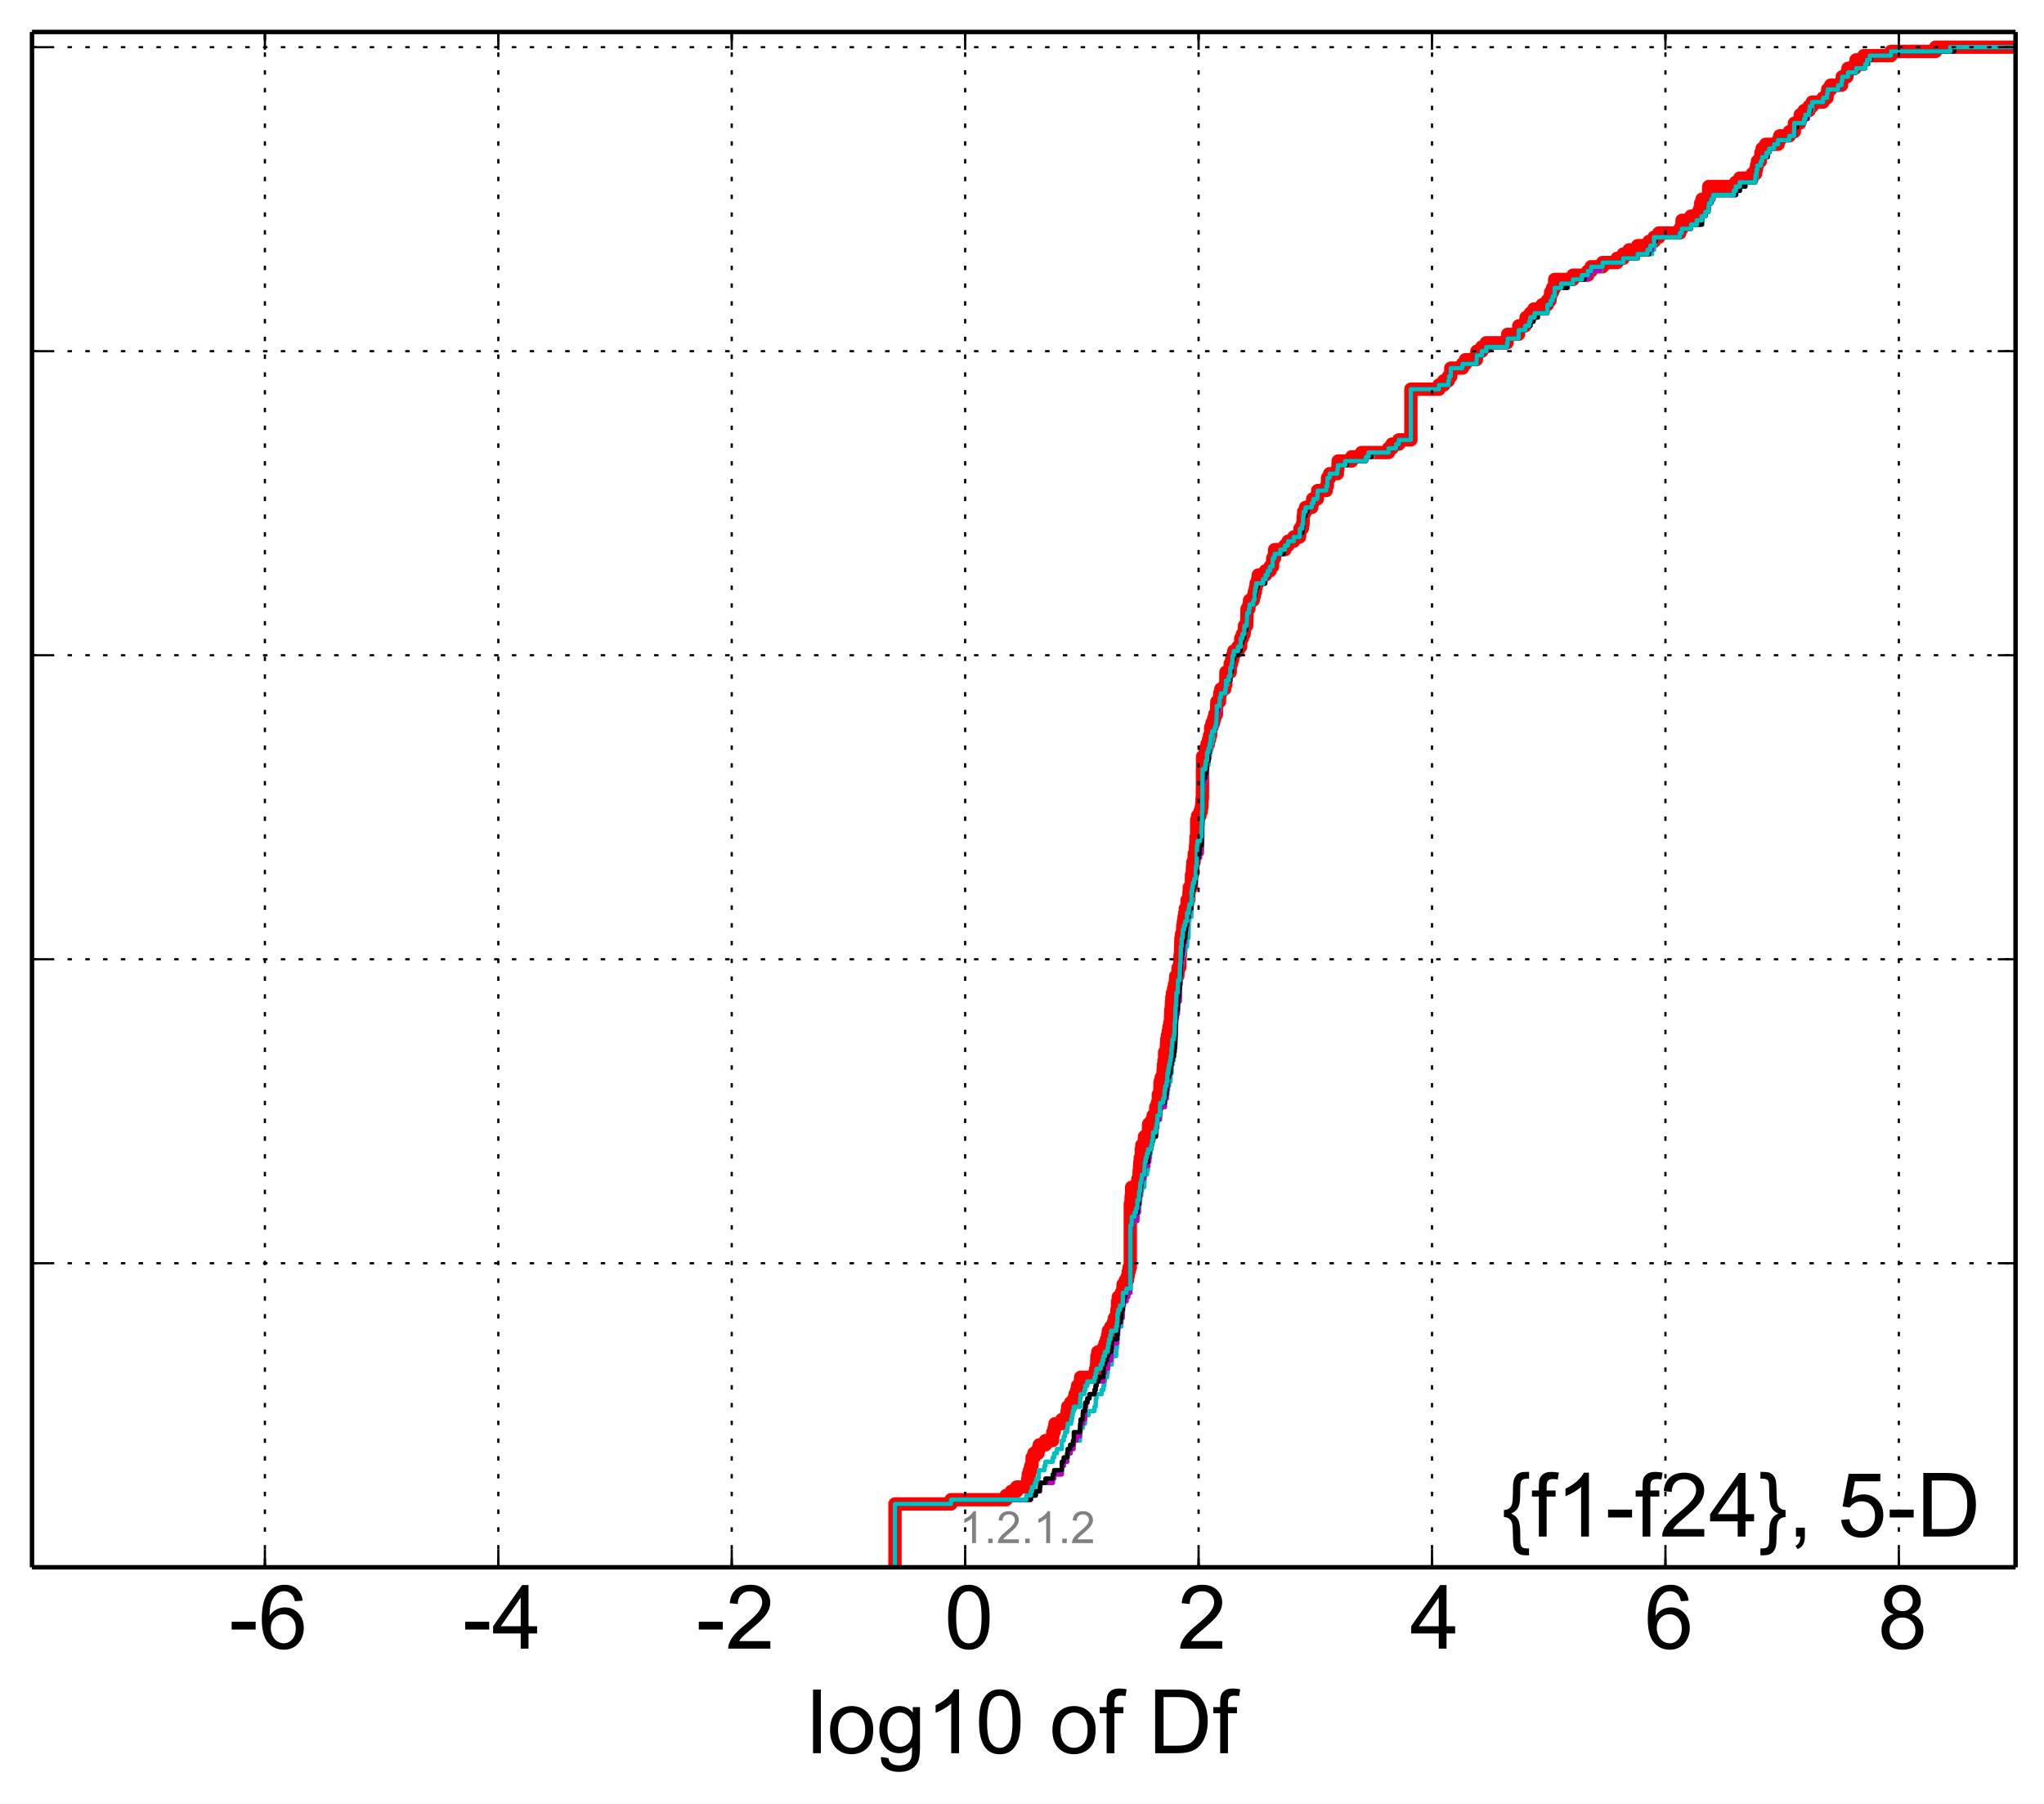 <?xml version="1.0" encoding="utf-8" standalone="no"?>
<!DOCTYPE svg PUBLIC "-//W3C//DTD SVG 1.1//EN"
  "http://www.w3.org/Graphics/SVG/1.1/DTD/svg11.dtd">
<!-- Created with matplotlib (http://matplotlib.org/) -->
<svg height="406pt" version="1.1" viewBox="0 0 460 406" width="460pt" xmlns="http://www.w3.org/2000/svg" xmlns:xlink="http://www.w3.org/1999/xlink">
 <defs>
  <style type="text/css">
*{stroke-linecap:butt;stroke-linejoin:round;}
  </style>
 </defs>
 <g id="figure_1">
  <g id="patch_1">
   <path d="
M0 406.059
L460.8 406.059
L460.8 0
L0 0
z
" style="fill:#ffffff;"/>
  </g>
  <g id="axes_1">
   <g id="patch_2">
    <path d="
M7.2 352.8
L453.6 352.8
L453.6 7.2
L7.2 7.2
z
" style="fill:#ffffff;"/>
   </g>
   <g id="line2d_1">
    <path clip-path="url(#p5bee155178)" d="
M201.414 352.8
L201.414 351.85
L201.414 351.85
L201.414 351.85
L201.414 350.899
L201.414 350.899
L201.414 350.899
L201.414 349.949
L201.414 349.949
L201.414 349.949
L201.414 348.998
L201.414 348.998
L201.414 348.998
L201.414 348.048
L201.414 348.048
L201.414 348.048
L201.414 347.097
L201.414 347.097
L201.414 347.097
L201.414 346.147
L201.414 346.147
L201.414 346.147
L201.414 345.196
L201.414 345.196
L201.414 345.196
L201.414 344.246
L201.414 344.246
L201.414 344.246
L201.414 343.295
L201.414 343.295
L201.414 343.295
L201.414 342.345
L201.414 342.345
L201.414 342.345
L201.414 341.394
L201.414 341.394
L201.414 341.394
L201.414 340.444
L201.414 340.444
L201.414 340.444
L201.414 339.493
L201.414 339.493
L201.414 339.493
L201.414 338.543
L214.023 338.543
L214.023 337.592
L226.425 337.592
L226.425 336.642
L227.625 336.642
L227.625 335.691
L228.796 335.691
L228.796 334.741
L231.23 334.741
L231.303 332.84
L231.414 332.84
L231.414 331.889
L231.689 331.889
L231.689 330.939
L231.981 330.939
L231.981 329.988
L232.24 329.988
L232.282 328.087
L232.686 328.087
L232.686 327.137
L233.6 327.137
L233.6 326.186
L233.893 326.186
L233.893 325.236
L235.284 325.236
L235.284 324.285
L236.892 324.285
L236.926 322.384
L237.243 322.384
L237.243 321.434
L237.422 321.434
L237.422 320.483
L238.977 320.483
L238.977 319.533
L240.058 319.533
L240.157 317.632
L240.276 317.632
L240.276 316.681
L240.942 316.681
L240.942 315.731
L241.682 315.731
L241.682 314.78
L241.957 314.78
L241.957 313.83
L242.309 313.83
L242.309 312.879
L242.511 312.879
L242.511 311.929
L243.09 311.929
L243.198 310.028
L246.313 310.028
L246.313 309.077
L246.569 309.077
L246.569 308.127
L246.756 308.127
L246.867 305.275
L247.062 305.275
L247.062 304.325
L248.33 304.325
L248.33 303.374
L248.668 303.374
L248.668 302.424
L249.016 302.424
L249.016 301.473
L249.29 301.473
L249.29 300.523
L249.426 300.523
L249.426 299.572
L250.019 299.572
L250.019 298.622
L250.561 298.622
L250.561 297.671
L250.803 297.671
L250.803 296.721
L251.265 296.721
L251.365 294.82
L251.491 294.82
L251.529 292.919
L251.666 292.919
L251.666 291.968
L252.346 291.968
L252.346 291.018
L252.68 291.018
L252.749 289.117
L253.287 289.117
L253.287 288.166
L253.745 288.166
L253.745 287.216
L253.913 287.216
L253.913 286.265
L254.116 286.265
L254.116 285.315
L254.375 285.315
L254.375 271.057
L254.512 271.057
L254.579 269.156
L254.673 269.156
L254.676 267.255
L255.917 267.255
L255.917 266.305
L256.073 266.305
L256.073 265.354
L256.306 265.354
L256.379 263.453
L256.432 263.453
L256.528 261.552
L256.634 261.552
L256.634 260.602
L256.84 260.602
L256.84 258.701
L256.986 258.701
L256.986 257.75
L257.511 257.75
L257.571 255.85
L258.411 255.85
L258.512 252.998
L259.251 252.998
L259.251 252.048
L259.523 252.048
L259.523 251.097
L260.072 251.097
L260.111 249.196
L260.458 249.196
L260.458 248.246
L260.683 248.246
L260.69 246.345
L261.013 246.345
L261.076 243.493
L261.334 243.493
L261.334 242.543
L261.684 242.543
L261.793 240.642
L261.835 240.642
L261.835 239.691
L261.948 239.691
L261.948 238.741
L262.09 238.741
L262.101 236.84
L262.44 236.84
L262.526 234.939
L262.563 234.939
L262.563 233.988
L262.736 233.988
L262.736 233.038
L262.943 233.038
L262.943 232.087
L263.082 232.087
L263.082 231.137
L263.285 231.137
L263.285 230.186
L263.401 230.186
L263.468 227.335
L263.569 227.335
L263.656 225.434
L263.723 225.434
L263.723 224.483
L263.862 224.483
L263.862 223.533
L264.108 223.533
L264.108 222.582
L264.315 222.582
L264.315 221.632
L264.487 221.632
L264.589 219.731
L265.065 219.731
L265.135 217.83
L265.485 217.83
L265.576 214.978
L265.664 214.978
L265.772 211.176
L265.918 211.176
L265.918 210.226
L266.146 210.226
L266.196 208.325
L266.326 208.325
L266.326 207.374
L266.475 207.374
L266.475 206.424
L266.635 206.424
L266.635 205.473
L266.759 205.473
L266.759 204.523
L267.132 204.523
L267.153 202.622
L267.533 202.622
L267.595 200.721
L267.648 200.721
L267.648 199.77
L268.109 199.77
L268.154 196.919
L268.316 196.919
L268.383 195.018
L268.465 195.018
L268.465 194.067
L268.727 194.067
L268.767 192.166
L268.97 192.166
L269.067 190.265
L269.12 190.265
L269.174 188.364
L269.3 188.364
L269.312 184.562
L269.543 184.562
L269.543 183.612
L270.045 183.612
L270.045 182.661
L270.348 182.661
L270.348 181.711
L270.484 181.711
L270.512 179.81
L270.6 179.81
L270.648 170.305
L271.25 170.305
L271.34 168.404
L271.648 168.404
L271.648 167.453
L271.972 167.453
L271.972 166.503
L272.204 166.503
L272.204 165.552
L272.448 165.552
L272.476 163.651
L272.781 163.651
L272.781 162.701
L273.136 162.701
L273.136 161.75
L273.382 161.75
L273.382 160.8
L273.753 160.8
L273.857 157.949
L274.451 157.949
L274.507 156.048
L274.751 156.048
L274.751 155.097
L275.625 155.097
L275.625 154.147
L275.858 154.147
L275.904 151.295
L276.865 151.295
L276.867 149.394
L277.176 149.394
L277.176 148.444
L277.423 148.444
L277.423 147.493
L277.67 147.493
L277.67 146.543
L278.61 146.543
L278.61 145.592
L279.203 145.592
L279.225 143.691
L279.608 143.691
L279.608 142.741
L279.997 142.741
L280.082 140.84
L280.557 140.84
L280.655 137.038
L281.072 137.038
L281.072 136.087
L281.212 136.087
L281.212 135.137
L282.042 135.137
L282.042 134.186
L282.294 134.186
L282.294 133.236
L282.529 133.236
L282.529 132.285
L282.687 132.285
L282.687 131.335
L283.03 131.335
L283.03 130.384
L283.178 130.384
L283.178 129.434
L284.804 129.434
L284.804 128.483
L285.822 128.483
L285.822 127.533
L286.385 127.533
L286.439 125.632
L286.833 125.632
L286.849 123.731
L289.177 123.731
L289.177 122.78
L289.878 122.78
L289.878 121.83
L291.159 121.83
L291.159 120.879
L292.464 120.879
L292.561 118.978
L293.085 118.978
L293.085 118.028
L293.24 118.028
L293.306 116.127
L293.4 116.127
L293.4 115.176
L293.814 115.176
L293.814 114.226
L295.214 114.226
L295.214 113.275
L295.416 113.275
L295.416 112.325
L296.448 112.325
L296.543 110.424
L298.473 110.424
L298.473 109.473
L298.71 109.473
L298.759 107.572
L299.235 107.572
L299.235 106.622
L300.971 106.622
L300.971 105.671
L301.084 105.671
L301.158 103.77
L304.211 103.77
L304.211 102.82
L306.418 102.82
L306.418 101.869
L312.49 101.869
L312.49 100.919
L313.267 100.919
L313.267 99.968
L314.8 99.968
L314.8 99.018
L317.52 99.018
L317.52 87.612
L323.837 87.612
L323.837 86.661
L324.918 86.661
L324.918 85.711
L325.945 85.711
L325.945 84.76
L326.488 84.76
L326.5 82.859
L329.139 82.859
L329.139 81.909
L329.81 81.909
L329.81 80.958
L332.26 80.958
L332.364 79.057
L333.489 79.057
L333.489 78.107
L334.487 78.107
L334.487 77.156
L339.159 77.156
L339.159 76.206
L339.301 76.206
L339.301 75.255
L341.732 75.255
L341.801 73.355
L343.219 73.355
L343.219 72.404
L343.443 72.404
L343.443 71.454
L344.403 71.454
L344.403 70.503
L345.21 70.503
L345.21 69.552
L347.053 69.552
L347.053 68.602
L348.22 68.602
L348.22 67.651
L348.828 67.651
L348.828 66.701
L348.98 66.701
L348.98 65.751
L349.417 65.751
L349.417 64.8
L349.869 64.8
L349.879 62.899
L354.003 62.899
L354.003 61.949
L357.341 61.949
L357.341 60.998
L358.088 60.998
L358.088 60.047
L360.665 60.047
L360.665 59.097
L363.927 59.097
L363.927 58.147
L365.314 58.147
L365.314 57.196
L366.613 57.196
L366.613 56.245
L368.564 56.245
L368.564 55.295
L371.1 55.295
L371.1 54.345
L372.253 54.345
L372.253 53.394
L373.328 53.394
L373.328 52.444
L378.043 52.444
L378.043 51.493
L378.497 51.493
L378.542 49.592
L380.547 49.592
L380.547 48.642
L382.203 48.642
L382.203 47.691
L382.601 47.691
L382.601 46.741
L382.717 46.741
L382.717 45.79
L383.039 45.79
L383.039 44.84
L384.458 44.84
L384.561 41.988
L390.595 41.988
L390.595 41.038
L391.537 41.038
L391.537 40.087
L394.336 40.087
L394.336 39.137
L395.082 39.137
L395.082 38.186
L395.312 38.186
L395.312 37.236
L395.512 37.236
L395.512 36.285
L396.173 36.285
L396.173 35.335
L396.287 35.335
L396.287 34.384
L396.568 34.384
L396.568 33.434
L397.364 33.434
L397.364 32.483
L400.16 32.483
L400.16 31.533
L400.531 31.533
L400.531 30.582
L402.681 30.582
L402.681 29.632
L403.816 29.632
L403.831 27.731
L404.999 27.731
L404.999 26.78
L405.144 26.78
L405.144 25.83
L406.019 25.83
L406.019 24.879
L407.139 24.879
L407.139 23.929
L407.838 23.929
L407.838 22.978
L410.289 22.978
L410.289 22.028
L411.17 22.028
L411.17 21.077
L411.322 21.077
L411.322 20.127
L411.983 20.127
L411.983 19.176
L414.445 19.176
L414.445 18.226
L414.604 18.226
L414.604 17.275
L415.64 17.275
L415.64 16.325
L415.888 16.325
L415.888 15.374
L417.453 15.374
L417.453 14.424
L417.701 14.424
L417.701 13.473
L419.46 13.473
L419.46 12.523
L425.574 12.523
L425.574 11.572
L435.605 11.572
L435.605 10.622
L435.605 10.622
L453.6 10.622
L453.6 10.622" style="fill:none;stroke:#ff0000;stroke-linecap:square;stroke-width:3.0;"/>
   </g>
   <g id="line2d_2">
    <path clip-path="url(#p5bee155178)" d="
M201.414 352.8
L201.414 351.85
L201.414 351.85
L201.414 351.85
L201.414 350.899
L201.414 350.899
L201.414 350.899
L201.414 349.949
L201.414 349.949
L201.414 349.949
L201.414 348.998
L201.414 348.998
L201.414 348.998
L201.414 348.048
L201.414 348.048
L201.414 348.048
L201.414 347.097
L201.414 347.097
L201.414 347.097
L201.414 346.147
L201.414 346.147
L201.414 346.147
L201.414 345.196
L201.414 345.196
L201.414 345.196
L201.414 344.246
L201.414 344.246
L201.414 344.246
L201.414 343.295
L201.414 343.295
L201.414 343.295
L201.414 342.345
L201.414 342.345
L201.414 342.345
L201.414 341.394
L201.414 341.394
L201.414 341.394
L201.414 340.444
L201.414 340.444
L201.414 340.444
L201.414 339.493
L201.414 339.493
L201.414 339.493
L201.414 338.543
L214.023 338.543
L214.023 337.592
L231.981 337.592
L231.981 336.642
L233.082 336.642
L233.082 335.691
L233.996 335.691
L233.996 334.741
L234.12 334.741
L234.12 333.79
L236.926 333.79
L236.926 332.84
L237.243 332.84
L237.243 331.889
L238.937 331.889
L238.977 329.988
L239.384 329.988
L239.384 329.038
L240.157 329.038
L240.157 328.087
L240.276 328.087
L240.276 327.137
L240.934 327.137
L240.934 326.186
L241.589 326.186
L241.682 324.285
L243.034 324.285
L243.09 322.384
L243.198 322.384
L243.198 321.434
L243.689 321.434
L243.689 320.483
L244.165 320.483
L244.237 318.582
L244.961 318.582
L244.961 317.632
L246.313 317.632
L246.313 316.681
L246.569 316.681
L246.627 314.78
L246.756 314.78
L246.756 313.83
L247.924 313.83
L247.924 312.879
L248.33 312.879
L248.33 311.929
L248.545 311.929
L248.545 310.978
L248.668 310.978
L248.668 310.028
L249.155 310.028
L249.155 309.077
L249.303 309.077
L249.303 308.127
L249.426 308.127
L249.426 307.176
L250.182 307.176
L250.255 305.275
L251.162 305.275
L251.25 303.374
L251.365 303.374
L251.365 302.424
L251.491 302.424
L251.522 300.523
L251.643 300.523
L251.666 298.622
L252.339 298.622
L252.4 296.721
L252.68 296.721
L252.749 293.869
L252.907 293.869
L252.907 292.919
L253.505 292.919
L253.505 291.968
L253.884 291.968
L253.884 291.018
L254.375 291.018
L254.375 276.76
L254.673 276.76
L254.676 274.859
L255.917 274.859
L256.002 272.958
L256.306 272.958
L256.379 271.057
L256.528 271.057
L256.634 269.156
L256.84 269.156
L256.84 268.206
L256.986 268.206
L256.986 267.255
L257.511 267.255
L257.617 264.404
L258.139 264.404
L258.139 263.453
L258.318 263.453
L258.411 261.552
L258.615 261.552
L258.615 260.602
L258.818 260.602
L258.818 259.651
L258.95 259.651
L258.95 258.701
L259.077 258.701
L259.077 257.75
L259.251 257.75
L259.251 256.8
L259.523 256.8
L259.523 255.85
L260.111 255.85
L260.208 253.949
L260.366 253.949
L260.458 252.048
L261.013 252.048
L261.076 249.196
L262.177 249.196
L262.177 248.246
L262.297 248.246
L262.297 247.295
L262.563 247.295
L262.563 246.345
L262.736 246.345
L262.736 245.394
L262.882 245.394
L262.882 244.444
L263.082 244.444
L263.082 243.493
L263.413 243.493
L263.456 241.592
L263.656 241.592
L263.73 239.691
L263.862 239.691
L263.862 238.741
L264.135 238.741
L264.172 236.84
L264.315 236.84
L264.315 235.889
L264.481 235.889
L264.589 232.087
L264.599 232.087
L264.689 229.236
L264.882 229.236
L264.882 228.285
L265.065 228.285
L265.163 225.434
L265.485 225.434
L265.576 221.632
L265.664 221.632
L265.772 217.83
L265.918 217.83
L265.918 216.879
L266.146 216.879
L266.196 214.978
L266.475 214.978
L266.475 214.028
L266.759 214.028
L266.759 213.077
L267.132 213.077
L267.153 211.176
L267.458 211.176
L267.533 207.374
L267.648 207.374
L267.648 206.424
L268.109 206.424
L268.154 203.572
L268.316 203.572
L268.385 201.671
L268.452 201.671
L268.465 199.77
L268.767 199.77
L268.767 198.82
L269.067 198.82
L269.12 196.919
L269.301 196.919
L269.397 193.117
L270.045 193.117
L270.045 192.166
L270.484 192.166
L270.584 188.364
L270.6 188.364
L270.67 177.909
L270.77 177.909
L270.788 176.008
L271.25 176.008
L271.25 175.057
L271.435 175.057
L271.435 174.107
L271.648 174.107
L271.71 172.206
L271.972 172.206
L272.059 170.305
L272.204 170.305
L272.204 169.354
L272.448 169.354
L272.476 167.453
L272.781 167.453
L272.781 166.503
L272.957 166.503
L273.047 164.602
L273.382 164.602
L273.382 163.651
L273.753 163.651
L273.857 160.8
L274.208 160.8
L274.208 159.85
L274.451 159.85
L274.507 157.949
L274.576 157.949
L274.576 156.998
L274.751 156.998
L274.751 156.048
L275.858 156.048
L275.874 154.147
L276.173 154.147
L276.173 153.196
L276.865 153.196
L276.867 151.295
L277.176 151.295
L277.176 150.345
L277.423 150.345
L277.492 148.444
L277.67 148.444
L277.67 147.493
L278.61 147.493
L278.61 146.543
L279.203 146.543
L279.225 144.642
L279.608 144.642
L279.608 143.691
L279.997 143.691
L280.082 141.79
L280.557 141.79
L280.655 138.939
L280.874 138.939
L280.874 137.988
L281.072 137.988
L281.072 137.038
L281.212 137.038
L281.212 136.087
L282.042 136.087
L282.042 135.137
L282.294 135.137
L282.294 134.186
L282.529 134.186
L282.529 133.236
L282.687 133.236
L282.687 132.285
L283.046 132.285
L283.046 131.335
L284.734 131.335
L284.804 129.434
L285.315 129.434
L285.315 128.483
L285.822 128.483
L285.822 127.533
L286.385 127.533
L286.439 125.632
L286.849 125.632
L286.849 124.681
L288.937 124.681
L288.937 123.731
L289.177 123.731
L289.177 122.78
L289.878 122.78
L289.878 121.83
L291.159 121.83
L291.159 120.879
L292.464 120.879
L292.464 119.929
L293.085 119.929
L293.085 118.978
L293.24 118.978
L293.306 117.077
L293.4 117.077
L293.4 116.127
L293.814 116.127
L293.814 115.176
L294.236 115.176
L294.236 114.226
L295.214 114.226
L295.214 113.275
L295.675 113.275
L295.675 112.325
L296.448 112.325
L296.543 110.424
L298.473 110.424
L298.473 109.473
L298.71 109.473
L298.759 107.572
L299.235 107.572
L299.235 106.622
L300.971 106.622
L300.971 105.671
L301.084 105.671
L301.084 104.721
L303.106 104.721
L303.106 103.77
L307.42 103.77
L307.42 102.82
L308.919 102.82
L308.919 101.869
L312.49 101.869
L312.49 100.919
L314.314 100.919
L314.314 99.968
L314.8 99.968
L314.8 99.018
L317.52 99.018
L317.52 87.612
L323.837 87.612
L323.837 86.661
L325.945 86.661
L325.945 85.711
L326.099 85.711
L326.099 84.76
L326.488 84.76
L326.5 82.859
L329.139 82.859
L329.139 81.909
L332.26 81.909
L332.364 80.008
L333.489 80.008
L333.489 79.057
L334.487 79.057
L334.487 78.107
L339.159 78.107
L339.159 77.156
L339.301 77.156
L339.301 76.206
L341.732 76.206
L341.801 74.305
L343.219 74.305
L343.219 73.355
L344.403 73.355
L344.403 72.404
L345.08 72.404
L345.08 71.454
L346.153 71.454
L346.153 70.503
L348.22 70.503
L348.263 68.602
L348.98 68.602
L348.98 67.651
L349.417 67.651
L349.417 66.701
L349.869 66.701
L349.879 64.8
L352.891 64.8
L352.891 63.849
L354.003 63.849
L354.003 62.899
L357.341 62.899
L357.341 61.949
L358.088 61.949
L358.088 60.998
L360.294 60.998
L360.294 60.047
L360.665 60.047
L360.665 59.097
L365.314 59.097
L365.314 58.147
L368.564 58.147
L368.564 57.196
L371.785 57.196
L371.785 56.245
L372.253 56.245
L372.253 55.295
L372.444 55.295
L372.444 54.345
L372.672 54.345
L372.672 53.394
L378.043 53.394
L378.043 52.444
L378.497 52.444
L378.497 51.493
L380.547 51.493
L380.547 50.543
L383.108 50.543
L383.12 48.642
L383.864 48.642
L383.864 47.691
L384.465 47.691
L384.561 45.79
L385.103 45.79
L385.103 44.84
L385.657 44.84
L385.657 43.889
L390.772 43.889
L390.772 42.939
L391.537 42.939
L391.537 41.988
L392.787 41.988
L392.787 41.038
L395.082 41.038
L395.082 40.087
L395.312 40.087
L395.314 38.186
L395.512 38.186
L395.512 37.236
L396.287 37.236
L396.287 36.285
L396.568 36.285
L396.568 35.335
L397.871 35.335
L397.871 34.384
L398.14 34.384
L398.14 33.434
L399.274 33.434
L399.274 32.483
L400.16 32.483
L400.16 31.533
L402.681 31.533
L402.681 30.582
L403.816 30.582
L403.831 28.681
L404.432 28.681
L404.432 27.731
L406.019 27.731
L406.019 26.78
L406.828 26.78
L406.828 25.83
L407.139 25.83
L407.139 24.879
L407.838 24.879
L407.887 22.978
L410.289 22.978
L410.289 22.028
L411.17 22.028
L411.17 21.077
L411.322 21.077
L411.322 20.127
L413.987 20.127
L413.987 19.176
L414.445 19.176
L414.445 18.226
L414.604 18.226
L414.604 17.275
L415.888 17.275
L415.888 16.325
L417.701 16.325
L417.701 15.374
L419.752 15.374
L419.752 14.424
L420.518 14.424
L420.518 13.473
L421.011 13.473
L421.011 12.523
L425.574 12.523
L425.574 11.572
L439.799 11.572
L439.799 10.622
L439.799 10.622
L453.6 10.622
L453.6 10.622" style="fill:none;stroke:#00bfbf;stroke-linecap:square;"/>
   </g>
   <g id="line2d_3">
    <path clip-path="url(#p5bee155178)" d="
M201.414 352.8
L201.414 351.85
L201.414 351.85
L201.414 351.85
L201.414 350.899
L201.414 350.899
L201.414 350.899
L201.414 349.949
L201.414 349.949
L201.414 349.949
L201.414 348.998
L201.414 348.998
L201.414 348.998
L201.414 348.048
L201.414 348.048
L201.414 348.048
L201.414 347.097
L201.414 347.097
L201.414 347.097
L201.414 346.147
L201.414 346.147
L201.414 346.147
L201.414 345.196
L201.414 345.196
L201.414 345.196
L201.414 344.246
L201.414 344.246
L201.414 344.246
L201.414 343.295
L201.414 343.295
L201.414 343.295
L201.414 342.345
L201.414 342.345
L201.414 342.345
L201.414 341.394
L201.414 341.394
L201.414 341.394
L201.414 340.444
L201.414 340.444
L201.414 340.444
L201.414 339.493
L201.414 339.493
L201.414 339.493
L201.414 338.543
L214.023 338.543
L214.023 337.592
L231.981 337.592
L231.981 336.642
L233.082 336.642
L233.082 335.691
L233.996 335.691
L233.996 334.741
L234.12 334.741
L234.12 333.79
L236.926 333.79
L236.926 332.84
L237.243 332.84
L237.243 331.889
L238.937 331.889
L238.977 329.988
L239.384 329.988
L239.384 329.038
L240.157 329.038
L240.157 328.087
L240.276 328.087
L240.276 327.137
L240.934 327.137
L240.934 326.186
L241.563 326.186
L241.563 325.236
L241.682 325.236
L241.682 324.285
L242.275 324.285
L242.275 323.335
L243.034 323.335
L243.09 321.434
L243.198 321.434
L243.198 320.483
L243.739 320.483
L243.739 319.533
L244.165 319.533
L244.237 316.681
L244.459 316.681
L244.459 315.731
L244.717 315.731
L244.717 314.78
L245.189 314.78
L245.189 313.83
L246.313 313.83
L246.313 312.879
L246.569 312.879
L246.569 311.929
L246.756 311.929
L246.756 310.978
L248.33 310.978
L248.383 309.077
L248.668 309.077
L248.668 308.127
L249.303 308.127
L249.303 307.176
L249.426 307.176
L249.426 306.226
L250.066 306.226
L250.158 304.325
L250.221 304.325
L250.221 303.374
L250.357 303.374
L250.357 302.424
L251.365 302.424
L251.365 301.473
L251.491 301.473
L251.522 299.572
L251.649 299.572
L251.666 297.671
L252.339 297.671
L252.339 296.721
L252.587 296.721
L252.68 294.82
L252.749 294.82
L252.749 293.869
L252.907 293.869
L252.907 292.919
L253.505 292.919
L253.505 291.968
L253.884 291.968
L253.884 291.018
L254.375 291.018
L254.375 276.76
L254.673 276.76
L254.676 274.859
L255.917 274.859
L256.002 272.958
L256.258 272.958
L256.306 271.057
L256.379 271.057
L256.379 270.107
L256.528 270.107
L256.634 268.206
L256.766 268.206
L256.84 266.305
L256.986 266.305
L256.986 265.354
L257.511 265.354
L257.617 262.503
L258.411 262.503
L258.411 261.552
L258.615 261.552
L258.71 258.701
L259.077 258.701
L259.077 257.75
L259.251 257.75
L259.251 256.8
L259.523 256.8
L259.523 255.85
L260.111 255.85
L260.208 253.949
L260.366 253.949
L260.458 252.048
L261.013 252.048
L261.076 249.196
L262.113 249.196
L262.177 247.295
L262.563 247.295
L262.568 245.394
L262.736 245.394
L262.736 244.444
L262.882 244.444
L262.883 242.543
L263.082 242.543
L263.082 241.592
L263.413 241.592
L263.456 239.691
L263.656 239.691
L263.656 238.741
L263.862 238.741
L263.862 237.79
L264.172 237.79
L264.172 236.84
L264.315 236.84
L264.315 235.889
L264.444 235.889
L264.487 233.038
L264.589 233.038
L264.689 229.236
L264.816 229.236
L264.816 228.285
L265.047 228.285
L265.135 225.434
L265.485 225.434
L265.576 221.632
L265.664 221.632
L265.772 217.83
L265.918 217.83
L265.918 216.879
L266.052 216.879
L266.146 214.978
L266.196 214.978
L266.196 214.028
L266.396 214.028
L266.475 212.127
L266.681 212.127
L266.759 210.226
L266.857 210.226
L266.857 209.275
L267.045 209.275
L267.153 206.424
L267.533 206.424
L267.533 205.473
L267.648 205.473
L267.648 204.523
L268.109 204.523
L268.154 201.671
L268.316 201.671
L268.316 200.721
L268.465 200.721
L268.465 199.77
L268.767 199.77
L268.767 198.82
L269.067 198.82
L269.12 196.919
L269.301 196.919
L269.394 193.117
L270.045 193.117
L270.045 192.166
L270.376 192.166
L270.484 189.315
L270.492 189.315
L270.6 177.909
L270.648 177.909
L270.648 176.958
L270.77 176.958
L270.77 176.008
L271.25 176.008
L271.25 175.057
L271.428 175.057
L271.428 174.107
L271.607 174.107
L271.648 171.255
L271.972 171.255
L272.041 169.354
L272.204 169.354
L272.208 167.453
L272.448 167.453
L272.476 165.552
L272.781 165.552
L272.781 164.602
L273.382 164.602
L273.382 163.651
L273.753 163.651
L273.857 160.8
L274.208 160.8
L274.208 159.85
L274.339 159.85
L274.339 158.899
L274.451 158.899
L274.507 156.998
L274.751 156.998
L274.751 156.048
L275.744 156.048
L275.744 155.097
L275.858 155.097
L275.874 153.196
L276.865 153.196
L276.867 151.295
L277.176 151.295
L277.176 150.345
L277.423 150.345
L277.471 148.444
L277.67 148.444
L277.67 147.493
L278.61 147.493
L278.61 146.543
L279.203 146.543
L279.225 144.642
L279.608 144.642
L279.608 143.691
L279.997 143.691
L280.082 141.79
L280.557 141.79
L280.655 138.939
L280.874 138.939
L280.874 137.988
L281.072 137.988
L281.072 137.038
L281.212 137.038
L281.212 136.087
L282.042 136.087
L282.042 135.137
L282.294 135.137
L282.294 134.186
L282.529 134.186
L282.529 133.236
L282.687 133.236
L282.687 132.285
L283.046 132.285
L283.046 131.335
L284.729 131.335
L284.804 129.434
L285.315 129.434
L285.315 128.483
L285.822 128.483
L285.822 127.533
L286.385 127.533
L286.439 125.632
L286.849 125.632
L286.849 124.681
L288.909 124.681
L288.909 123.731
L289.177 123.731
L289.177 122.78
L289.878 122.78
L289.878 121.83
L291.159 121.83
L291.159 120.879
L292.464 120.879
L292.464 119.929
L293.085 119.929
L293.085 118.978
L293.24 118.978
L293.306 117.077
L293.4 117.077
L293.4 116.127
L293.814 116.127
L293.814 115.176
L294.236 115.176
L294.236 114.226
L295.214 114.226
L295.214 113.275
L295.624 113.275
L295.624 112.325
L296.448 112.325
L296.543 110.424
L298.473 110.424
L298.473 109.473
L298.71 109.473
L298.759 107.572
L299.235 107.572
L299.235 106.622
L300.971 106.622
L300.971 105.671
L301.084 105.671
L301.084 104.721
L303.066 104.721
L303.066 103.77
L307.42 103.77
L307.42 102.82
L308.666 102.82
L308.666 101.869
L312.49 101.869
L312.49 100.919
L314.302 100.919
L314.302 99.968
L314.8 99.968
L314.8 99.018
L317.52 99.018
L317.52 87.612
L323.837 87.612
L323.837 86.661
L325.945 86.661
L325.945 85.711
L326.099 85.711
L326.099 84.76
L326.488 84.76
L326.5 82.859
L329.139 82.859
L329.139 81.909
L332.26 81.909
L332.364 80.008
L333.489 80.008
L333.489 79.057
L334.487 79.057
L334.487 78.107
L339.159 78.107
L339.159 77.156
L339.301 77.156
L339.301 76.206
L341.732 76.206
L341.801 74.305
L343.219 74.305
L343.219 73.355
L344.403 73.355
L344.403 72.404
L345.08 72.404
L345.08 71.454
L346.03 71.454
L346.03 70.503
L348.22 70.503
L348.263 68.602
L348.98 68.602
L348.98 67.651
L349.417 67.651
L349.417 66.701
L349.869 66.701
L349.879 64.8
L352.68 64.8
L352.68 63.849
L354.003 63.849
L354.003 62.899
L357.341 62.899
L357.341 61.949
L358.088 61.949
L358.088 60.998
L360.143 60.998
L360.143 60.047
L360.665 60.047
L360.665 59.097
L365.314 59.097
L365.314 58.147
L368.564 58.147
L368.564 57.196
L371.093 57.196
L371.093 56.245
L371.785 56.245
L371.785 55.295
L372.253 55.295
L372.253 54.345
L372.603 54.345
L372.603 53.394
L378.043 53.394
L378.043 52.444
L378.497 52.444
L378.497 51.493
L380.547 51.493
L380.547 50.543
L383.036 50.543
L383.041 48.642
L383.795 48.642
L383.795 47.691
L384.465 47.691
L384.561 45.79
L385.103 45.79
L385.103 44.84
L385.57 44.84
L385.57 43.889
L390.698 43.889
L390.698 42.939
L391.537 42.939
L391.537 41.988
L392.787 41.988
L392.787 41.038
L394.992 41.038
L395.082 39.137
L395.312 39.137
L395.312 38.186
L395.512 38.186
L395.512 37.236
L396.287 37.236
L396.287 36.285
L396.568 36.285
L396.568 35.335
L397.821 35.335
L397.821 34.384
L398.14 34.384
L398.14 33.434
L399.274 33.434
L399.274 32.483
L400.16 32.483
L400.16 31.533
L402.681 31.533
L402.681 30.582
L403.816 30.582
L403.831 28.681
L404.43 28.681
L404.43 27.731
L406.019 27.731
L406.019 26.78
L406.828 26.78
L406.828 25.83
L407.139 25.83
L407.139 24.879
L407.531 24.879
L407.531 23.929
L407.838 23.929
L407.838 22.978
L410.289 22.978
L410.289 22.028
L411.17 22.028
L411.17 21.077
L411.322 21.077
L411.322 20.127
L413.987 20.127
L413.987 19.176
L414.445 19.176
L414.445 18.226
L414.604 18.226
L414.604 17.275
L415.888 17.275
L415.888 16.325
L417.701 16.325
L417.701 15.374
L419.752 15.374
L419.752 14.424
L420.31 14.424
L420.31 13.473
L421.011 13.473
L421.011 12.523
L425.574 12.523
L425.574 11.572
L439.799 11.572
L439.799 10.622
L439.799 10.622
L453.6 10.622
L453.6 10.622" style="fill:none;stroke:#bf00bf;stroke-linecap:square;"/>
   </g>
   <g id="line2d_4">
    <path clip-path="url(#p5bee155178)" d="
M201.414 352.8
L201.414 351.85
L201.414 351.85
L201.414 351.85
L201.414 350.899
L201.414 350.899
L201.414 350.899
L201.414 349.949
L201.414 349.949
L201.414 349.949
L201.414 348.998
L201.414 348.998
L201.414 348.998
L201.414 348.048
L201.414 348.048
L201.414 348.048
L201.414 347.097
L201.414 347.097
L201.414 347.097
L201.414 346.147
L201.414 346.147
L201.414 346.147
L201.414 345.196
L201.414 345.196
L201.414 345.196
L201.414 344.246
L201.414 344.246
L201.414 344.246
L201.414 343.295
L201.414 343.295
L201.414 343.295
L201.414 342.345
L201.414 342.345
L201.414 342.345
L201.414 341.394
L201.414 341.394
L201.414 341.394
L201.414 340.444
L201.414 340.444
L201.414 340.444
L201.414 339.493
L201.414 339.493
L201.414 339.493
L201.414 338.543
L214.023 338.543
L214.023 337.592
L231.981 337.592
L231.981 336.642
L233.082 336.642
L233.082 335.691
L233.996 335.691
L233.996 334.741
L234.109 334.741
L234.109 333.79
L235.284 333.79
L235.284 332.84
L236.926 332.84
L236.926 331.889
L237.243 331.889
L237.243 330.939
L238.937 330.939
L238.977 329.038
L239.384 329.038
L239.384 328.087
L240.157 328.087
L240.157 327.137
L240.276 327.137
L240.276 326.186
L240.845 326.186
L240.845 325.236
L241.471 325.236
L241.471 324.285
L241.669 324.285
L241.682 322.384
L243.034 322.384
L243.09 320.483
L243.198 320.483
L243.198 319.533
L243.63 319.533
L243.739 317.632
L244.165 317.632
L244.237 315.731
L244.717 315.731
L244.717 314.78
L245.189 314.78
L245.189 313.83
L246.313 313.83
L246.313 312.879
L246.569 312.879
L246.569 311.929
L246.756 311.929
L246.756 310.978
L247.205 310.978
L247.205 310.028
L248.291 310.028
L248.383 307.176
L248.668 307.176
L248.668 306.226
L249.122 306.226
L249.122 305.275
L249.426 305.275
L249.426 304.325
L250.066 304.325
L250.151 302.424
L250.21 302.424
L250.21 301.473
L251.365 301.473
L251.365 300.523
L251.491 300.523
L251.522 298.622
L251.666 298.622
L251.666 297.671
L252.163 297.671
L252.163 296.721
L252.339 296.721
L252.438 294.82
L252.68 294.82
L252.749 292.919
L252.907 292.919
L252.907 291.968
L253.173 291.968
L253.173 291.018
L253.512 291.018
L253.512 290.067
L254.375 290.067
L254.375 275.81
L254.673 275.81
L254.676 273.909
L255.291 273.909
L255.291 272.958
L255.917 272.958
L256.002 271.057
L256.306 271.057
L256.379 269.156
L256.528 269.156
L256.634 267.255
L256.766 267.255
L256.84 265.354
L256.986 265.354
L256.986 264.404
L257.511 264.404
L257.617 261.552
L258.293 261.552
L258.293 260.602
L258.411 260.602
L258.411 259.651
L258.68 259.651
L258.68 258.701
L259.077 258.701
L259.077 257.75
L259.251 257.75
L259.251 256.8
L259.523 256.8
L259.523 255.85
L260.111 255.85
L260.191 253.949
L260.321 253.949
L260.321 252.998
L260.458 252.998
L260.47 251.097
L261.013 251.097
L261.076 248.246
L262.038 248.246
L262.038 247.295
L262.176 247.295
L262.176 246.345
L262.475 246.345
L262.563 244.444
L262.736 244.444
L262.841 242.543
L263.082 242.543
L263.082 241.592
L263.413 241.592
L263.456 239.691
L263.656 239.691
L263.656 238.741
L263.862 238.741
L263.862 237.79
L264.172 237.79
L264.172 236.84
L264.315 236.84
L264.409 234.939
L264.484 234.939
L264.591 231.137
L264.651 231.137
L264.712 227.335
L265.047 227.335
L265.135 224.483
L265.255 224.483
L265.364 222.582
L265.485 222.582
L265.576 219.731
L265.664 219.731
L265.772 215.929
L265.918 215.929
L265.918 214.978
L266.052 214.978
L266.146 213.077
L266.196 213.077
L266.196 212.127
L266.475 212.127
L266.475 211.176
L266.759 211.176
L266.857 209.275
L266.871 209.275
L266.871 208.325
L267.132 208.325
L267.153 206.424
L267.533 206.424
L267.533 205.473
L267.648 205.473
L267.648 204.523
L268.109 204.523
L268.154 201.671
L268.316 201.671
L268.316 200.721
L268.465 200.721
L268.465 199.77
L268.767 199.77
L268.767 198.82
L269.067 198.82
L269.12 196.919
L269.301 196.919
L269.394 193.117
L269.718 193.117
L269.718 192.166
L269.976 192.166
L270.045 190.265
L270.406 190.265
L270.513 185.513
L270.6 185.513
L270.648 176.008
L270.75 176.008
L270.75 175.057
L271.25 175.057
L271.25 174.107
L271.426 174.107
L271.426 173.156
L271.607 173.156
L271.648 171.255
L271.968 171.255
L271.972 169.354
L272.204 169.354
L272.208 167.453
L272.448 167.453
L272.476 165.552
L272.781 165.552
L272.781 164.602
L273.382 164.602
L273.382 163.651
L273.625 163.651
L273.625 162.701
L273.753 162.701
L273.857 159.85
L273.988 159.85
L273.988 158.899
L274.451 158.899
L274.507 156.998
L274.751 156.998
L274.751 156.048
L275.744 156.048
L275.744 155.097
L275.858 155.097
L275.874 153.196
L276.865 153.196
L276.867 151.295
L277.176 151.295
L277.276 149.394
L277.423 149.394
L277.423 148.444
L277.67 148.444
L277.67 147.493
L278.61 147.493
L278.61 146.543
L279.203 146.543
L279.225 144.642
L279.608 144.642
L279.608 143.691
L279.997 143.691
L280.082 141.79
L280.495 141.79
L280.579 138.939
L280.655 138.939
L280.655 137.988
L281.072 137.988
L281.072 137.038
L281.212 137.038
L281.212 136.087
L282.042 136.087
L282.042 135.137
L282.294 135.137
L282.294 134.186
L282.529 134.186
L282.529 133.236
L282.687 133.236
L282.687 132.285
L283.031 132.285
L283.031 131.335
L284.695 131.335
L284.804 129.434
L285.315 129.434
L285.315 128.483
L285.822 128.483
L285.822 127.533
L286.385 127.533
L286.439 125.632
L286.849 125.632
L286.849 124.681
L288.902 124.681
L288.902 123.731
L289.177 123.731
L289.177 122.78
L289.878 122.78
L289.878 121.83
L291.159 121.83
L291.159 120.879
L292.464 120.879
L292.464 119.929
L293.085 119.929
L293.085 118.978
L293.24 118.978
L293.306 117.077
L293.4 117.077
L293.4 116.127
L293.814 116.127
L293.814 115.176
L294.236 115.176
L294.236 114.226
L295.214 114.226
L295.214 113.275
L295.624 113.275
L295.624 112.325
L296.448 112.325
L296.543 110.424
L298.473 110.424
L298.473 109.473
L298.71 109.473
L298.759 107.572
L299.235 107.572
L299.235 106.622
L300.971 106.622
L300.971 105.671
L301.084 105.671
L301.084 104.721
L303.042 104.721
L303.042 103.77
L307.42 103.77
L307.42 102.82
L308.666 102.82
L308.666 101.869
L312.49 101.869
L312.49 100.919
L314.302 100.919
L314.302 99.968
L314.8 99.968
L314.8 99.018
L317.52 99.018
L317.52 87.612
L323.837 87.612
L323.837 86.661
L325.945 86.661
L325.945 85.711
L326.099 85.711
L326.099 84.76
L326.488 84.76
L326.5 82.859
L329.139 82.859
L329.139 81.909
L332.26 81.909
L332.364 80.008
L333.489 80.008
L333.489 79.057
L334.487 79.057
L334.487 78.107
L339.159 78.107
L339.159 77.156
L339.301 77.156
L339.301 76.206
L341.732 76.206
L341.801 74.305
L343.219 74.305
L343.219 73.355
L344.403 73.355
L344.403 72.404
L345.08 72.404
L345.08 71.454
L346.03 71.454
L346.03 70.503
L348.22 70.503
L348.263 68.602
L348.98 68.602
L348.98 67.651
L349.417 67.651
L349.417 66.701
L349.869 66.701
L349.879 64.8
L352.677 64.8
L352.677 63.849
L354.003 63.849
L354.003 62.899
L356.555 62.899
L356.555 61.949
L357.341 61.949
L357.341 60.998
L358.088 60.998
L358.088 60.047
L360.665 60.047
L360.665 59.097
L365.314 59.097
L365.314 58.147
L368.564 58.147
L368.564 57.196
L371.093 57.196
L371.093 56.245
L371.375 56.245
L371.375 55.295
L372.253 55.295
L372.253 54.345
L372.597 54.345
L372.597 53.394
L378.043 53.394
L378.043 52.444
L378.497 52.444
L378.497 51.493
L380.547 51.493
L380.547 50.543
L382.935 50.543
L383.041 48.642
L383.795 48.642
L383.795 47.691
L384.465 47.691
L384.561 45.79
L385.103 45.79
L385.103 44.84
L385.558 44.84
L385.558 43.889
L390.598 43.889
L390.598 42.939
L391.537 42.939
L391.537 41.988
L392.753 41.988
L392.753 41.038
L394.992 41.038
L395.082 39.137
L395.312 39.137
L395.312 38.186
L395.512 38.186
L395.512 37.236
L396.287 37.236
L396.287 36.285
L396.568 36.285
L396.568 35.335
L397.788 35.335
L397.788 34.384
L398.14 34.384
L398.14 33.434
L399.274 33.434
L399.274 32.483
L400.16 32.483
L400.16 31.533
L402.681 31.533
L402.681 30.582
L403.816 30.582
L403.831 28.681
L404.43 28.681
L404.43 27.731
L406.019 27.731
L406.019 26.78
L406.513 26.78
L406.513 25.83
L407.139 25.83
L407.139 24.879
L407.531 24.879
L407.531 23.929
L407.838 23.929
L407.838 22.978
L410.289 22.978
L410.289 22.028
L411.17 22.028
L411.17 21.077
L411.322 21.077
L411.322 20.127
L413.762 20.127
L413.762 19.176
L414.445 19.176
L414.445 18.226
L414.604 18.226
L414.604 17.275
L415.888 17.275
L415.888 16.325
L417.701 16.325
L417.701 15.374
L419.752 15.374
L419.752 14.424
L420.31 14.424
L420.31 13.473
L421.011 13.473
L421.011 12.523
L425.574 12.523
L425.574 11.572
L439.799 11.572
L439.799 10.622
L439.799 10.622
L453.6 10.622
L453.6 10.622" style="fill:none;stroke:#000000;stroke-linecap:square;"/>
   </g>
   <g id="line2d_5">
    <path clip-path="url(#p5bee155178)" d="
M201.414 352.8
L201.414 351.85
L201.414 351.85
L201.414 351.85
L201.414 350.899
L201.414 350.899
L201.414 350.899
L201.414 349.949
L201.414 349.949
L201.414 349.949
L201.414 348.998
L201.414 348.998
L201.414 348.998
L201.414 348.048
L201.414 348.048
L201.414 348.048
L201.414 347.097
L201.414 347.097
L201.414 347.097
L201.414 346.147
L201.414 346.147
L201.414 346.147
L201.414 345.196
L201.414 345.196
L201.414 345.196
L201.414 344.246
L201.414 344.246
L201.414 344.246
L201.414 343.295
L201.414 343.295
L201.414 343.295
L201.414 342.345
L201.414 342.345
L201.414 342.345
L201.414 341.394
L201.414 341.394
L201.414 341.394
L201.414 340.444
L201.414 340.444
L201.414 340.444
L201.414 339.493
L201.414 339.493
L201.414 339.493
L201.414 338.543
L214.023 338.543
L214.023 337.592
L230.958 337.592
L230.958 336.642
L231.981 336.642
L231.981 335.691
L232.24 335.691
L232.24 334.741
L232.913 334.741
L232.913 333.79
L233.233 333.79
L233.233 332.84
L233.728 332.84
L233.803 330.939
L235.056 330.939
L235.056 329.988
L235.284 329.988
L235.284 329.038
L236.926 329.038
L236.926 328.087
L237.243 328.087
L237.243 327.137
L237.843 327.137
L237.843 326.186
L238.937 326.186
L238.977 324.285
L239.384 324.285
L239.384 323.335
L239.692 323.335
L239.692 322.384
L240.157 322.384
L240.157 321.434
L240.276 321.434
L240.276 320.483
L241.054 320.483
L241.054 319.533
L241.267 319.533
L241.267 318.582
L241.419 318.582
L241.419 317.632
L241.682 317.632
L241.682 316.681
L243.07 316.681
L243.09 314.78
L243.198 314.78
L243.198 313.83
L244.051 313.83
L244.051 312.879
L244.237 312.879
L244.237 311.929
L244.718 311.929
L244.718 310.978
L246.313 310.978
L246.313 310.028
L246.569 310.028
L246.569 309.077
L246.756 309.077
L246.756 308.127
L247.697 308.127
L247.697 307.176
L248.092 307.176
L248.092 306.226
L248.33 306.226
L248.33 305.275
L248.668 305.275
L248.668 304.325
L249.255 304.325
L249.255 303.374
L249.426 303.374
L249.426 302.424
L249.586 302.424
L249.586 301.473
L249.896 301.473
L249.896 300.523
L250.054 300.523
L250.054 299.572
L251.195 299.572
L251.195 298.622
L251.365 298.622
L251.365 297.671
L251.486 297.671
L251.491 295.77
L251.666 295.77
L251.666 294.82
L252.073 294.82
L252.073 293.869
L252.68 293.869
L252.749 291.018
L253.512 291.018
L253.512 290.067
L254.375 290.067
L254.375 275.81
L254.673 275.81
L254.676 273.909
L255.288 273.909
L255.288 272.958
L255.661 272.958
L255.661 272.008
L255.917 272.008
L256.002 270.107
L256.306 270.107
L256.379 268.206
L256.528 268.206
L256.634 266.305
L256.84 266.305
L256.84 265.354
L256.986 265.354
L256.986 264.404
L257.511 264.404
L257.617 261.552
L257.857 261.552
L257.857 260.602
L258.101 260.602
L258.101 259.651
L258.411 259.651
L258.411 258.701
L259.077 258.701
L259.077 257.75
L259.251 257.75
L259.251 256.8
L259.431 256.8
L259.523 254.899
L260.111 254.899
L260.111 253.949
L260.284 253.949
L260.284 252.998
L260.458 252.998
L260.47 251.097
L261.013 251.097
L261.076 248.246
L261.779 248.246
L261.779 247.295
L262.038 247.295
L262.117 245.394
L262.254 245.394
L262.254 244.444
L262.563 244.444
L262.563 243.493
L262.715 243.493
L262.736 241.592
L262.94 241.592
L262.94 240.642
L263.082 240.642
L263.082 239.691
L263.318 239.691
L263.318 238.741
L263.456 238.741
L263.456 237.79
L263.639 237.79
L263.656 235.889
L263.791 235.889
L263.862 233.988
L264.172 233.988
L264.172 233.038
L264.315 233.038
L264.4 230.186
L264.487 230.186
L264.589 226.384
L264.685 226.384
L264.767 223.533
L265.033 223.533
L265.135 220.681
L265.468 220.681
L265.576 216.879
L265.664 216.879
L265.772 213.077
L265.918 213.077
L265.937 211.176
L266.146 211.176
L266.196 209.275
L266.475 209.275
L266.475 208.325
L266.759 208.325
L266.759 207.374
L267.132 207.374
L267.153 205.473
L267.533 205.473
L267.533 204.523
L267.648 204.523
L267.648 203.572
L268.109 203.572
L268.154 200.721
L268.316 200.721
L268.316 199.77
L268.465 199.77
L268.465 198.82
L268.767 198.82
L268.767 197.869
L269.067 197.869
L269.169 195.018
L269.301 195.018
L269.381 190.265
L269.514 190.265
L269.514 189.315
L270.045 189.315
L270.045 188.364
L270.355 188.364
L270.459 185.513
L270.484 185.513
L270.548 182.661
L270.6 182.661
L270.648 173.156
L271.25 173.156
L271.25 172.206
L271.382 172.206
L271.382 171.255
L271.629 171.255
L271.648 169.354
L271.972 169.354
L271.972 168.404
L272.204 168.404
L272.204 167.453
L272.448 167.453
L272.476 165.552
L272.781 165.552
L272.781 164.602
L273.382 164.602
L273.382 163.651
L273.625 163.651
L273.625 162.701
L273.753 162.701
L273.857 158.899
L274.451 158.899
L274.507 156.998
L274.751 156.998
L274.751 156.048
L275.744 156.048
L275.744 155.097
L275.858 155.097
L275.874 153.196
L276.563 153.196
L276.563 152.246
L276.865 152.246
L276.867 150.345
L277.176 150.345
L277.176 149.394
L277.313 149.394
L277.423 147.493
L277.67 147.493
L277.67 146.543
L278.61 146.543
L278.61 145.592
L279.203 145.592
L279.225 143.691
L279.608 143.691
L279.608 142.741
L279.997 142.741
L280.082 140.84
L280.557 140.84
L280.655 137.988
L281.072 137.988
L281.072 137.038
L281.212 137.038
L281.212 136.087
L282.042 136.087
L282.042 135.137
L282.294 135.137
L282.397 133.236
L282.529 133.236
L282.529 132.285
L282.687 132.285
L282.687 131.335
L284.261 131.335
L284.261 130.384
L284.804 130.384
L284.804 129.434
L285.315 129.434
L285.315 128.483
L285.822 128.483
L285.822 127.533
L286.385 127.533
L286.439 125.632
L286.849 125.632
L286.849 124.681
L288.149 124.681
L288.149 123.731
L289.177 123.731
L289.177 122.78
L289.878 122.78
L289.878 121.83
L291.159 121.83
L291.159 120.879
L292.464 120.879
L292.561 118.978
L293.085 118.978
L293.085 118.028
L293.24 118.028
L293.306 116.127
L293.4 116.127
L293.4 115.176
L293.814 115.176
L293.814 114.226
L295.214 114.226
L295.214 113.275
L295.591 113.275
L295.591 112.325
L296.448 112.325
L296.543 110.424
L298.473 110.424
L298.473 109.473
L298.71 109.473
L298.759 107.572
L299.235 107.572
L299.235 106.622
L300.971 106.622
L300.971 105.671
L301.084 105.671
L301.084 104.721
L302.739 104.721
L302.739 103.77
L307.42 103.77
L307.42 102.82
L307.994 102.82
L307.994 101.869
L312.49 101.869
L312.49 100.919
L314.208 100.919
L314.208 99.968
L314.8 99.968
L314.8 99.018
L317.52 99.018
L317.52 87.612
L323.837 87.612
L323.837 86.661
L325.945 86.661
L325.945 85.711
L326.099 85.711
L326.099 84.76
L326.488 84.76
L326.5 82.859
L329.139 82.859
L329.139 81.909
L332.26 81.909
L332.364 80.008
L333.489 80.008
L333.489 79.057
L334.487 79.057
L334.487 78.107
L339.159 78.107
L339.159 77.156
L339.301 77.156
L339.301 76.206
L341.732 76.206
L341.801 74.305
L343.219 74.305
L343.219 73.355
L344.126 73.355
L344.126 72.404
L344.403 72.404
L344.403 71.454
L345.355 71.454
L345.355 70.503
L348.22 70.503
L348.263 68.602
L348.98 68.602
L348.98 67.651
L349.417 67.651
L349.417 66.701
L349.869 66.701
L349.879 64.8
L351.36 64.8
L351.36 63.849
L354.003 63.849
L354.003 62.899
L356.014 62.899
L356.014 61.949
L357.341 61.949
L357.341 60.998
L358.088 60.998
L358.088 60.047
L360.665 60.047
L360.665 59.097
L365.314 59.097
L365.314 58.147
L368.564 58.147
L368.564 57.196
L370.768 57.196
L370.768 56.245
L371.375 56.245
L371.375 55.295
L372.246 55.295
L372.253 53.394
L378.043 53.394
L378.043 52.444
L378.497 52.444
L378.497 51.493
L380.547 51.493
L380.547 50.543
L381.865 50.543
L381.865 49.592
L382.979 49.592
L382.979 48.642
L383.789 48.642
L383.789 47.691
L384.465 47.691
L384.561 45.79
L385.103 45.79
L385.103 44.84
L385.537 44.84
L385.537 43.889
L390.207 43.889
L390.207 42.939
L390.648 42.939
L390.648 41.988
L391.537 41.988
L391.537 41.038
L394.992 41.038
L395.082 39.137
L395.312 39.137
L395.312 38.186
L395.512 38.186
L395.512 37.236
L396.287 37.236
L396.287 36.285
L396.568 36.285
L396.568 35.335
L397.535 35.335
L397.535 34.384
L398.14 34.384
L398.14 33.434
L399.274 33.434
L399.274 32.483
L400.16 32.483
L400.16 31.533
L402.681 31.533
L402.681 30.582
L403.734 30.582
L403.831 27.731
L406.019 27.731
L406.019 26.78
L406.328 26.78
L406.328 25.83
L407.139 25.83
L407.139 24.879
L407.299 24.879
L407.299 23.929
L407.838 23.929
L407.838 22.978
L410.289 22.978
L410.289 22.028
L411.17 22.028
L411.17 21.077
L411.322 21.077
L411.322 20.127
L413.679 20.127
L413.679 19.176
L414.445 19.176
L414.445 18.226
L414.604 18.226
L414.604 17.275
L415.888 17.275
L415.888 16.325
L417.701 16.325
L417.701 15.374
L419.752 15.374
L419.752 14.424
L420.205 14.424
L420.205 13.473
L420.83 13.473
L420.83 12.523
L425.574 12.523
L425.574 11.572
L438.904 11.572
L438.904 10.622
L438.904 10.622
L453.6 10.622
L453.6 10.622" style="fill:none;stroke:#00bfbf;stroke-linecap:square;"/>
   </g>
   <g id="matplotlib.axis_1">
    <g id="xtick_1"/>
    <g id="xtick_2">
     <g id="line2d_6">
      <path clip-path="url(#p5bee155178)" d="
M59.617 352.8
L59.617 7.2" style="fill:none;stroke:#000000;stroke-dasharray:1,3;stroke-dashoffset:0.0;stroke-width:0.5;"/>
     </g>
     <g id="line2d_7">
      <defs>
       <path d="
M0 0
L0 -4" id="m93b0483c22" style="stroke:#000000;stroke-width:0.5;"/>
      </defs>
      <g>
       <use style="stroke:#000000;stroke-width:0.5;" x="59.617" xlink:href="#m93b0483c22" y="352.8"/>
      </g>
     </g>
     <g id="line2d_8">
      <defs>
       <path d="
M0 0
L0 4" id="m741efc42ff" style="stroke:#000000;stroke-width:0.5;"/>
      </defs>
      <g>
       <use style="stroke:#000000;stroke-width:0.5;" x="59.617" xlink:href="#m741efc42ff" y="7.2"/>
      </g>
     </g>
     <g id="text_1">
      <!-- -6 -->
      <defs>
       <path d="
M3.172 21.484
L3.172 30.328
L30.172 30.328
L30.172 21.484
z
" id="ArialMT-2d"/>
       <path d="
M49.75 54.047
L41.016 53.375
Q39.844 58.547 37.703 60.891
Q34.125 64.656 28.906 64.656
Q24.703 64.656 21.531 62.312
Q17.391 59.281 14.984 53.469
Q12.594 47.656 12.5 36.922
Q15.672 41.75 20.266 44.094
Q24.859 46.438 29.891 46.438
Q38.672 46.438 44.844 39.969
Q51.031 33.5 51.031 23.25
Q51.031 16.5 48.125 10.719
Q45.219 4.938 40.141 1.859
Q35.062 -1.219 28.609 -1.219
Q17.625 -1.219 10.688 6.859
Q3.766 14.938 3.766 33.5
Q3.766 54.25 11.422 63.672
Q18.109 71.875 29.438 71.875
Q37.891 71.875 43.281 67.141
Q48.688 62.406 49.75 54.047
M13.875 23.188
Q13.875 18.656 15.797 14.5
Q17.719 10.359 21.188 8.172
Q24.656 6 28.469 6
Q34.031 6 38.031 10.484
Q42.047 14.984 42.047 22.703
Q42.047 30.125 38.078 34.391
Q34.125 38.672 28.125 38.672
Q22.172 38.672 18.016 34.391
Q13.875 30.125 13.875 23.188" id="ArialMT-36"/>
      </defs>
      <g transform="translate(51.502 371.116)scale(0.2 -0.2)">
       <use xlink:href="#ArialMT-2d"/>
       <use x="33.301" xlink:href="#ArialMT-36"/>
      </g>
     </g>
    </g>
    <g id="xtick_3">
     <g id="line2d_9">
      <path clip-path="url(#p5bee155178)" d="
M112.148 352.8
L112.148 7.2" style="fill:none;stroke:#000000;stroke-dasharray:1,3;stroke-dashoffset:0.0;stroke-width:0.5;"/>
     </g>
     <g id="line2d_10">
      <g>
       <use style="stroke:#000000;stroke-width:0.5;" x="112.148" xlink:href="#m93b0483c22" y="352.8"/>
      </g>
     </g>
     <g id="line2d_11">
      <g>
       <use style="stroke:#000000;stroke-width:0.5;" x="112.148" xlink:href="#m741efc42ff" y="7.2"/>
      </g>
     </g>
     <g id="text_2">
      <!-- -4 -->
      <defs>
       <path d="
M32.328 0
L32.328 17.141
L1.266 17.141
L1.266 25.203
L33.938 71.578
L41.109 71.578
L41.109 25.203
L50.781 25.203
L50.781 17.141
L41.109 17.141
L41.109 0
z

M32.328 25.203
L32.328 57.469
L9.906 25.203
z
" id="ArialMT-34"/>
      </defs>
      <g transform="translate(104.058 371.116)scale(0.2 -0.2)">
       <use xlink:href="#ArialMT-2d"/>
       <use x="33.301" xlink:href="#ArialMT-34"/>
      </g>
     </g>
    </g>
    <g id="xtick_4">
     <g id="line2d_12">
      <path clip-path="url(#p5bee155178)" d="
M164.679 352.8
L164.679 7.2" style="fill:none;stroke:#000000;stroke-dasharray:1,3;stroke-dashoffset:0.0;stroke-width:0.5;"/>
     </g>
     <g id="line2d_13">
      <g>
       <use style="stroke:#000000;stroke-width:0.5;" x="164.679" xlink:href="#m93b0483c22" y="352.8"/>
      </g>
     </g>
     <g id="line2d_14">
      <g>
       <use style="stroke:#000000;stroke-width:0.5;" x="164.679" xlink:href="#m741efc42ff" y="7.2"/>
      </g>
     </g>
     <g id="text_3">
      <!-- -2 -->
      <defs>
       <path d="
M50.344 8.453
L50.344 0
L3.031 0
Q2.938 3.172 4.047 6.109
Q5.859 10.938 9.828 15.625
Q13.812 20.312 21.344 26.469
Q33.016 36.031 37.109 41.625
Q41.219 47.219 41.219 52.203
Q41.219 57.422 37.469 61
Q33.734 64.594 27.734 64.594
Q21.391 64.594 17.578 60.781
Q13.766 56.984 13.719 50.25
L4.688 51.172
Q5.609 61.281 11.656 66.578
Q17.719 71.875 27.938 71.875
Q38.234 71.875 44.234 66.156
Q50.25 60.453 50.25 52
Q50.25 47.703 48.484 43.547
Q46.734 39.406 42.656 34.812
Q38.578 30.219 29.109 22.219
Q21.188 15.578 18.938 13.203
Q16.703 10.844 15.234 8.453
z
" id="ArialMT-32"/>
      </defs>
      <g transform="translate(156.633 371.116)scale(0.2 -0.2)">
       <use xlink:href="#ArialMT-2d"/>
       <use x="33.301" xlink:href="#ArialMT-32"/>
      </g>
     </g>
    </g>
    <g id="xtick_5">
     <g id="line2d_15">
      <path clip-path="url(#p5bee155178)" d="
M217.21 352.8
L217.21 7.2" style="fill:none;stroke:#000000;stroke-dasharray:1,3;stroke-dashoffset:0.0;stroke-width:0.5;"/>
     </g>
     <g id="line2d_16">
      <g>
       <use style="stroke:#000000;stroke-width:0.5;" x="217.21" xlink:href="#m93b0483c22" y="352.8"/>
      </g>
     </g>
     <g id="line2d_17">
      <g>
       <use style="stroke:#000000;stroke-width:0.5;" x="217.21" xlink:href="#m741efc42ff" y="7.2"/>
      </g>
     </g>
     <g id="text_4">
      <!-- 0 -->
      <defs>
       <path d="
M4.156 35.297
Q4.156 48 6.766 55.734
Q9.375 63.484 14.516 67.672
Q19.672 71.875 27.484 71.875
Q33.25 71.875 37.594 69.547
Q41.938 67.234 44.766 62.859
Q47.609 58.5 49.219 52.219
Q50.828 45.953 50.828 35.297
Q50.828 22.703 48.234 14.969
Q45.656 7.234 40.5 3
Q35.359 -1.219 27.484 -1.219
Q17.141 -1.219 11.234 6.203
Q4.156 15.141 4.156 35.297
M13.188 35.297
Q13.188 17.672 17.312 11.828
Q21.438 6 27.484 6
Q33.547 6 37.672 11.859
Q41.797 17.719 41.797 35.297
Q41.797 52.984 37.672 58.781
Q33.547 64.594 27.391 64.594
Q21.344 64.594 17.719 59.469
Q13.188 52.938 13.188 35.297" id="ArialMT-30"/>
      </defs>
      <g transform="translate(212.543 371.116)scale(0.2 -0.2)">
       <use xlink:href="#ArialMT-30"/>
      </g>
     </g>
    </g>
    <g id="xtick_6">
     <g id="line2d_18">
      <path clip-path="url(#p5bee155178)" d="
M269.741 352.8
L269.741 7.2" style="fill:none;stroke:#000000;stroke-dasharray:1,3;stroke-dashoffset:0.0;stroke-width:0.5;"/>
     </g>
     <g id="line2d_19">
      <g>
       <use style="stroke:#000000;stroke-width:0.5;" x="269.741" xlink:href="#m93b0483c22" y="352.8"/>
      </g>
     </g>
     <g id="line2d_20">
      <g>
       <use style="stroke:#000000;stroke-width:0.5;" x="269.741" xlink:href="#m741efc42ff" y="7.2"/>
      </g>
     </g>
     <g id="text_5">
      <!-- 2 -->
      <g transform="translate(265.001 371.116)scale(0.2 -0.2)">
       <use xlink:href="#ArialMT-32"/>
      </g>
     </g>
    </g>
    <g id="xtick_7">
     <g id="line2d_21">
      <path clip-path="url(#p5bee155178)" d="
M322.272 352.8
L322.272 7.2" style="fill:none;stroke:#000000;stroke-dasharray:1,3;stroke-dashoffset:0.0;stroke-width:0.5;"/>
     </g>
     <g id="line2d_22">
      <g>
       <use style="stroke:#000000;stroke-width:0.5;" x="322.272" xlink:href="#m93b0483c22" y="352.8"/>
      </g>
     </g>
     <g id="line2d_23">
      <g>
       <use style="stroke:#000000;stroke-width:0.5;" x="322.272" xlink:href="#m741efc42ff" y="7.2"/>
      </g>
     </g>
     <g id="text_6">
      <!-- 4 -->
      <g transform="translate(317.321 371.116)scale(0.2 -0.2)">
       <use xlink:href="#ArialMT-34"/>
      </g>
     </g>
    </g>
    <g id="xtick_8">
     <g id="line2d_24">
      <path clip-path="url(#p5bee155178)" d="
M374.803 352.8
L374.803 7.2" style="fill:none;stroke:#000000;stroke-dasharray:1,3;stroke-dashoffset:0.0;stroke-width:0.5;"/>
     </g>
     <g id="line2d_25">
      <g>
       <use style="stroke:#000000;stroke-width:0.5;" x="374.803" xlink:href="#m93b0483c22" y="352.8"/>
      </g>
     </g>
     <g id="line2d_26">
      <g>
       <use style="stroke:#000000;stroke-width:0.5;" x="374.803" xlink:href="#m741efc42ff" y="7.2"/>
      </g>
     </g>
     <g id="text_7">
      <!-- 6 -->
      <g transform="translate(370.077 371.116)scale(0.2 -0.2)">
       <use xlink:href="#ArialMT-36"/>
      </g>
     </g>
    </g>
    <g id="xtick_9">
     <g id="line2d_27">
      <path clip-path="url(#p5bee155178)" d="
M427.334 352.8
L427.334 7.2" style="fill:none;stroke:#000000;stroke-dasharray:1,3;stroke-dashoffset:0.0;stroke-width:0.5;"/>
     </g>
     <g id="line2d_28">
      <g>
       <use style="stroke:#000000;stroke-width:0.5;" x="427.334" xlink:href="#m93b0483c22" y="352.8"/>
      </g>
     </g>
     <g id="line2d_29">
      <g>
       <use style="stroke:#000000;stroke-width:0.5;" x="427.334" xlink:href="#m741efc42ff" y="7.2"/>
      </g>
     </g>
     <g id="text_8">
      <!-- 8 -->
      <defs>
       <path d="
M17.672 38.812
Q12.203 40.828 9.562 44.531
Q6.938 48.25 6.938 53.422
Q6.938 61.234 12.547 66.547
Q18.172 71.875 27.484 71.875
Q36.859 71.875 42.578 66.422
Q48.297 60.984 48.297 53.172
Q48.297 48.188 45.672 44.5
Q43.062 40.828 37.75 38.812
Q44.344 36.672 47.781 31.875
Q51.219 27.094 51.219 20.453
Q51.219 11.281 44.719 5.031
Q38.234 -1.219 27.641 -1.219
Q17.047 -1.219 10.547 5.047
Q4.047 11.328 4.047 20.703
Q4.047 27.688 7.594 32.391
Q11.141 37.109 17.672 38.812
M15.922 53.719
Q15.922 48.641 19.188 45.406
Q22.469 42.188 27.688 42.188
Q32.766 42.188 36.016 45.375
Q39.266 48.578 39.266 53.219
Q39.266 58.062 35.906 61.359
Q32.562 64.656 27.594 64.656
Q22.562 64.656 19.234 61.422
Q15.922 58.203 15.922 53.719
M13.094 20.656
Q13.094 16.891 14.875 13.375
Q16.656 9.859 20.172 7.922
Q23.688 6 27.734 6
Q34.031 6 38.125 10.047
Q42.234 14.109 42.234 20.359
Q42.234 26.703 38.016 30.859
Q33.797 35.016 27.438 35.016
Q21.234 35.016 17.156 30.906
Q13.094 26.812 13.094 20.656" id="ArialMT-38"/>
      </defs>
      <g transform="translate(422.617 371.116)scale(0.2 -0.2)">
       <use xlink:href="#ArialMT-38"/>
      </g>
     </g>
    </g>
    <g id="xtick_10"/>
    <g id="xtick_11">
     <g id="line2d_30">
      <defs>
       <path d="
M0 0
L0 -2" id="m177f7580d0" style="stroke:#000000;stroke-width:0.5;"/>
      </defs>
      <g>
       <use style="stroke:#000000;stroke-width:0.5;" x="59.617" xlink:href="#m177f7580d0" y="352.8"/>
      </g>
     </g>
     <g id="line2d_31">
      <defs>
       <path d="
M0 0
L0 2" id="m5284c7e2a0" style="stroke:#000000;stroke-width:0.5;"/>
      </defs>
      <g>
       <use style="stroke:#000000;stroke-width:0.5;" x="59.617" xlink:href="#m5284c7e2a0" y="7.2"/>
      </g>
     </g>
    </g>
    <g id="xtick_12">
     <g id="line2d_32">
      <g>
       <use style="stroke:#000000;stroke-width:0.5;" x="112.148" xlink:href="#m177f7580d0" y="352.8"/>
      </g>
     </g>
     <g id="line2d_33">
      <g>
       <use style="stroke:#000000;stroke-width:0.5;" x="112.148" xlink:href="#m5284c7e2a0" y="7.2"/>
      </g>
     </g>
    </g>
    <g id="xtick_13">
     <g id="line2d_34">
      <g>
       <use style="stroke:#000000;stroke-width:0.5;" x="164.679" xlink:href="#m177f7580d0" y="352.8"/>
      </g>
     </g>
     <g id="line2d_35">
      <g>
       <use style="stroke:#000000;stroke-width:0.5;" x="164.679" xlink:href="#m5284c7e2a0" y="7.2"/>
      </g>
     </g>
    </g>
    <g id="xtick_14">
     <g id="line2d_36">
      <g>
       <use style="stroke:#000000;stroke-width:0.5;" x="217.21" xlink:href="#m177f7580d0" y="352.8"/>
      </g>
     </g>
     <g id="line2d_37">
      <g>
       <use style="stroke:#000000;stroke-width:0.5;" x="217.21" xlink:href="#m5284c7e2a0" y="7.2"/>
      </g>
     </g>
    </g>
    <g id="xtick_15">
     <g id="line2d_38">
      <g>
       <use style="stroke:#000000;stroke-width:0.5;" x="269.741" xlink:href="#m177f7580d0" y="352.8"/>
      </g>
     </g>
     <g id="line2d_39">
      <g>
       <use style="stroke:#000000;stroke-width:0.5;" x="269.741" xlink:href="#m5284c7e2a0" y="7.2"/>
      </g>
     </g>
    </g>
    <g id="xtick_16">
     <g id="line2d_40">
      <g>
       <use style="stroke:#000000;stroke-width:0.5;" x="322.272" xlink:href="#m177f7580d0" y="352.8"/>
      </g>
     </g>
     <g id="line2d_41">
      <g>
       <use style="stroke:#000000;stroke-width:0.5;" x="322.272" xlink:href="#m5284c7e2a0" y="7.2"/>
      </g>
     </g>
    </g>
    <g id="xtick_17">
     <g id="line2d_42">
      <g>
       <use style="stroke:#000000;stroke-width:0.5;" x="374.803" xlink:href="#m177f7580d0" y="352.8"/>
      </g>
     </g>
     <g id="line2d_43">
      <g>
       <use style="stroke:#000000;stroke-width:0.5;" x="374.803" xlink:href="#m5284c7e2a0" y="7.2"/>
      </g>
     </g>
    </g>
    <g id="xtick_18">
     <g id="line2d_44">
      <g>
       <use style="stroke:#000000;stroke-width:0.5;" x="427.334" xlink:href="#m177f7580d0" y="352.8"/>
      </g>
     </g>
     <g id="line2d_45">
      <g>
       <use style="stroke:#000000;stroke-width:0.5;" x="427.334" xlink:href="#m5284c7e2a0" y="7.2"/>
      </g>
     </g>
    </g>
    <g id="text_9">
     <!-- log10 of Df -->
     <defs>
      <path d="
M4.984 -4.297
L13.531 -5.562
Q14.062 -9.516 16.5 -11.328
Q19.781 -13.766 25.438 -13.766
Q31.547 -13.766 34.859 -11.328
Q38.188 -8.891 39.359 -4.5
Q40.047 -1.812 39.984 6.781
Q34.234 0 25.641 0
Q14.938 0 9.078 7.719
Q3.219 15.438 3.219 26.219
Q3.219 33.641 5.906 39.906
Q8.594 46.188 13.688 49.609
Q18.797 53.031 25.688 53.031
Q34.859 53.031 40.828 45.609
L40.828 51.859
L48.922 51.859
L48.922 7.031
Q48.922 -5.078 46.453 -10.125
Q44 -15.188 38.641 -18.109
Q33.297 -21.047 25.484 -21.047
Q16.219 -21.047 10.5 -16.875
Q4.781 -12.703 4.984 -4.297
M12.25 26.859
Q12.25 16.656 16.297 11.969
Q20.359 7.281 26.469 7.281
Q32.516 7.281 36.609 11.938
Q40.719 16.609 40.719 26.562
Q40.719 36.078 36.5 40.906
Q32.281 45.75 26.312 45.75
Q20.453 45.75 16.344 40.984
Q12.25 36.234 12.25 26.859" id="ArialMT-67"/>
      <path d="
M8.688 0
L8.688 45.016
L0.922 45.016
L0.922 51.859
L8.688 51.859
L8.688 57.375
Q8.688 62.594 9.625 65.141
Q10.891 68.562 14.078 70.672
Q17.281 72.797 23.047 72.797
Q26.766 72.797 31.25 71.922
L29.938 64.266
Q27.203 64.75 24.75 64.75
Q20.75 64.75 19.094 63.031
Q17.438 61.328 17.438 56.641
L17.438 51.859
L27.547 51.859
L27.547 45.016
L17.438 45.016
L17.438 0
z
" id="ArialMT-66"/>
      <path d="
M7.719 0
L7.719 71.578
L32.375 71.578
Q40.719 71.578 45.125 70.562
Q51.266 69.141 55.609 65.438
Q61.281 60.641 64.078 53.188
Q66.891 45.75 66.891 36.188
Q66.891 28.031 64.984 21.734
Q63.094 15.438 60.109 11.297
Q57.125 7.172 53.578 4.797
Q50.047 2.438 45.047 1.219
Q40.047 0 33.547 0
z

M17.188 8.453
L32.469 8.453
Q39.547 8.453 43.578 9.766
Q47.609 11.078 50 13.484
Q53.375 16.844 55.25 22.531
Q57.125 28.219 57.125 36.328
Q57.125 47.562 53.438 53.594
Q49.75 59.625 44.484 61.672
Q40.672 63.141 32.234 63.141
L17.188 63.141
z
" id="ArialMT-44"/>
      <path d="
M6.391 0
L6.391 71.578
L15.188 71.578
L15.188 0
z
" id="ArialMT-6c"/>
      <path d="
M3.328 25.922
Q3.328 40.328 11.328 47.266
Q18.016 53.031 27.641 53.031
Q38.328 53.031 45.109 46.016
Q51.906 39.016 51.906 26.656
Q51.906 16.656 48.906 10.906
Q45.906 5.172 40.156 2
Q34.422 -1.172 27.641 -1.172
Q16.75 -1.172 10.031 5.812
Q3.328 12.797 3.328 25.922
M12.359 25.922
Q12.359 15.969 16.703 11.016
Q21.047 6.062 27.641 6.062
Q34.188 6.062 38.531 11.031
Q42.875 16.016 42.875 26.219
Q42.875 35.844 38.5 40.797
Q34.125 45.75 27.641 45.75
Q21.047 45.75 16.703 40.812
Q12.359 35.891 12.359 25.922" id="ArialMT-6f"/>
      <path d="
M37.25 0
L28.469 0
L28.469 56
Q25.297 52.984 20.141 49.953
Q14.984 46.922 10.891 45.406
L10.891 53.906
Q18.266 57.375 23.781 62.297
Q29.297 67.234 31.594 71.875
L37.25 71.875
z
" id="ArialMT-31"/>
      <path id="ArialMT-20"/>
     </defs>
     <g transform="translate(181.692 394.65)scale(0.2 -0.2)">
      <use xlink:href="#ArialMT-6c"/>
      <use x="22.217" xlink:href="#ArialMT-6f"/>
      <use x="77.832" xlink:href="#ArialMT-67"/>
      <use x="133.447" xlink:href="#ArialMT-31"/>
      <use x="189.062" xlink:href="#ArialMT-30"/>
      <use x="244.678" xlink:href="#ArialMT-20"/>
      <use x="272.461" xlink:href="#ArialMT-6f"/>
      <use x="328.076" xlink:href="#ArialMT-66"/>
      <use x="355.859" xlink:href="#ArialMT-20"/>
      <use x="383.643" xlink:href="#ArialMT-44"/>
      <use x="455.859" xlink:href="#ArialMT-66"/>
     </g>
    </g>
   </g>
   <g id="matplotlib.axis_2">
    <g id="ytick_1">
     <g id="line2d_46">
      <path clip-path="url(#p5bee155178)" d="
M7.2 352.8
L453.6 352.8" style="fill:none;stroke:#000000;stroke-dasharray:1,3;stroke-dashoffset:0.0;stroke-width:0.5;"/>
     </g>
     <g id="line2d_47">
      <defs>
       <path d="
M0 0
L4 0" id="m728421d6d4" style="stroke:#000000;stroke-width:0.5;"/>
      </defs>
      <g>
       <use style="stroke:#000000;stroke-width:0.5;" x="7.2" xlink:href="#m728421d6d4" y="352.8"/>
      </g>
     </g>
     <g id="line2d_48">
      <defs>
       <path d="
M0 0
L-4 0" id="mcb0005524f" style="stroke:#000000;stroke-width:0.5;"/>
      </defs>
      <g>
       <use style="stroke:#000000;stroke-width:0.5;" x="453.6" xlink:href="#mcb0005524f" y="352.8"/>
      </g>
     </g>
    </g>
    <g id="ytick_2">
     <g id="line2d_49">
      <path clip-path="url(#p5bee155178)" d="
M7.2 284.364
L453.6 284.364" style="fill:none;stroke:#000000;stroke-dasharray:1,3;stroke-dashoffset:0.0;stroke-width:0.5;"/>
     </g>
     <g id="line2d_50">
      <g>
       <use style="stroke:#000000;stroke-width:0.5;" x="7.2" xlink:href="#m728421d6d4" y="284.364"/>
      </g>
     </g>
     <g id="line2d_51">
      <g>
       <use style="stroke:#000000;stroke-width:0.5;" x="453.6" xlink:href="#mcb0005524f" y="284.364"/>
      </g>
     </g>
    </g>
    <g id="ytick_3">
     <g id="line2d_52">
      <path clip-path="url(#p5bee155178)" d="
M7.2 215.929
L453.6 215.929" style="fill:none;stroke:#000000;stroke-dasharray:1,3;stroke-dashoffset:0.0;stroke-width:0.5;"/>
     </g>
     <g id="line2d_53">
      <g>
       <use style="stroke:#000000;stroke-width:0.5;" x="7.2" xlink:href="#m728421d6d4" y="215.929"/>
      </g>
     </g>
     <g id="line2d_54">
      <g>
       <use style="stroke:#000000;stroke-width:0.5;" x="453.6" xlink:href="#mcb0005524f" y="215.929"/>
      </g>
     </g>
    </g>
    <g id="ytick_4">
     <g id="line2d_55">
      <path clip-path="url(#p5bee155178)" d="
M7.2 147.493
L453.6 147.493" style="fill:none;stroke:#000000;stroke-dasharray:1,3;stroke-dashoffset:0.0;stroke-width:0.5;"/>
     </g>
     <g id="line2d_56">
      <g>
       <use style="stroke:#000000;stroke-width:0.5;" x="7.2" xlink:href="#m728421d6d4" y="147.493"/>
      </g>
     </g>
     <g id="line2d_57">
      <g>
       <use style="stroke:#000000;stroke-width:0.5;" x="453.6" xlink:href="#mcb0005524f" y="147.493"/>
      </g>
     </g>
    </g>
    <g id="ytick_5">
     <g id="line2d_58">
      <path clip-path="url(#p5bee155178)" d="
M7.2 79.057
L453.6 79.057" style="fill:none;stroke:#000000;stroke-dasharray:1,3;stroke-dashoffset:0.0;stroke-width:0.5;"/>
     </g>
     <g id="line2d_59">
      <g>
       <use style="stroke:#000000;stroke-width:0.5;" x="7.2" xlink:href="#m728421d6d4" y="79.057"/>
      </g>
     </g>
     <g id="line2d_60">
      <g>
       <use style="stroke:#000000;stroke-width:0.5;" x="453.6" xlink:href="#mcb0005524f" y="79.057"/>
      </g>
     </g>
    </g>
    <g id="ytick_6">
     <g id="line2d_61">
      <path clip-path="url(#p5bee155178)" d="
M7.2 10.622
L453.6 10.622" style="fill:none;stroke:#000000;stroke-dasharray:1,3;stroke-dashoffset:0.0;stroke-width:0.5;"/>
     </g>
     <g id="line2d_62">
      <g>
       <use style="stroke:#000000;stroke-width:0.5;" x="7.2" xlink:href="#m728421d6d4" y="10.622"/>
      </g>
     </g>
     <g id="line2d_63">
      <g>
       <use style="stroke:#000000;stroke-width:0.5;" x="453.6" xlink:href="#mcb0005524f" y="10.622"/>
      </g>
     </g>
    </g>
   </g>
   <g id="patch_3">
    <path d="
M7.2 7.2
L453.6 7.2" style="fill:none;stroke:#000000;"/>
   </g>
   <g id="patch_4">
    <path d="
M453.6 352.8
L453.6 7.2" style="fill:none;stroke:#000000;"/>
   </g>
   <g id="patch_5">
    <path d="
M7.2 352.8
L453.6 352.8" style="fill:none;stroke:#000000;"/>
   </g>
   <g id="patch_6">
    <path d="
M7.2 352.8
L7.2 7.2" style="fill:none;stroke:#000000;"/>
   </g>
   <g id="text_10">
    <!-- {f1-f24}, 5-D -->
    <defs>
     <path d="
M30.562 29.891
L30.562 21.922
Q26.812 21.828 24.438 19.875
Q22.078 17.922 21.297 14.578
Q20.516 11.234 20.453 3.078
Q20.406 -5.078 20.172 -7.672
Q19.734 -11.812 18.531 -14.281
Q17.328 -16.75 15.562 -18.234
Q13.812 -19.734 11.078 -20.516
Q9.234 -21.047 5.031 -21.047
L2.297 -21.047
L2.297 -13.375
L3.812 -13.375
Q8.891 -13.375 10.547 -11.547
Q12.203 -9.719 12.203 -3.328
Q12.203 8.891 12.641 12.156
Q13.422 17.578 15.766 20.828
Q18.109 24.078 22.406 25.875
Q16.797 28.562 14.5 32.984
Q12.203 37.406 12.203 47.906
Q12.203 57.422 11.969 59.281
Q11.625 62.547 10.031 63.844
Q8.453 65.141 3.812 65.141
L2.297 65.141
L2.297 72.797
L5.031 72.797
Q9.812 72.797 11.969 72.016
Q15.094 70.953 17.141 68.406
Q19.188 65.875 19.797 62.016
Q20.406 58.156 20.453 49.359
Q20.516 40.578 21.297 37.234
Q22.078 33.891 24.438 31.938
Q26.812 29.984 30.562 29.891" id="ArialMT-7d"/>
     <path d="
M8.891 0
L8.891 10.016
L18.891 10.016
L18.891 0
Q18.891 -5.516 16.938 -8.906
Q14.984 -12.312 10.75 -14.156
L8.297 -10.406
Q11.078 -9.188 12.391 -6.812
Q13.719 -4.438 13.875 0
z
" id="ArialMT-2c"/>
     <path d="
M4.156 18.75
L13.375 19.531
Q14.406 12.797 18.141 9.391
Q21.875 6 27.156 6
Q33.5 6 37.891 10.781
Q42.281 15.578 42.281 23.484
Q42.281 31 38.062 35.344
Q33.844 39.703 27 39.703
Q22.75 39.703 19.328 37.766
Q15.922 35.844 13.969 32.766
L5.719 33.844
L12.641 70.609
L48.25 70.609
L48.25 62.203
L19.672 62.203
L15.828 42.969
Q22.266 47.469 29.344 47.469
Q38.719 47.469 45.156 40.969
Q51.609 34.469 51.609 24.266
Q51.609 14.547 45.953 7.469
Q39.062 -1.219 27.156 -1.219
Q17.391 -1.219 11.203 4.25
Q5.031 9.719 4.156 18.75" id="ArialMT-35"/>
     <path d="
M2.781 29.891
Q6.547 29.984 8.906 31.906
Q11.281 33.844 12.062 37.203
Q12.844 40.578 12.891 48.734
Q12.938 56.891 13.188 59.469
Q13.625 63.578 14.812 66.062
Q16.016 68.562 17.766 70.047
Q19.531 71.531 22.266 72.312
Q24.125 72.797 28.328 72.797
L31.062 72.797
L31.062 65.141
L29.547 65.141
Q24.469 65.141 22.797 63.297
Q21.141 61.469 21.141 55.125
Q21.141 42.328 20.609 38.969
Q19.734 33.734 17.609 30.906
Q15.484 28.078 10.938 25.875
Q16.312 23.641 18.719 19.016
Q21.141 14.406 21.141 3.906
Q21.141 -5.609 21.344 -7.422
Q21.734 -10.75 23.312 -12.062
Q24.906 -13.375 29.547 -13.375
L31.062 -13.375
L31.062 -21.047
L28.328 -21.047
Q23.531 -21.047 21.391 -20.266
Q18.266 -19.141 16.203 -16.625
Q14.156 -14.109 13.547 -10.25
Q12.938 -6.391 12.891 2.391
Q12.844 11.188 12.062 14.547
Q11.281 17.922 8.906 19.875
Q6.547 21.828 2.781 21.922
z
" id="ArialMT-7b"/>
    </defs>
    <g transform="translate(337.9 345.888)scale(0.2 -0.2)">
     <use xlink:href="#ArialMT-7b"/>
     <use x="33.398" xlink:href="#ArialMT-66"/>
     <use x="61.182" xlink:href="#ArialMT-31"/>
     <use x="116.797" xlink:href="#ArialMT-2d"/>
     <use x="150.098" xlink:href="#ArialMT-66"/>
     <use x="177.881" xlink:href="#ArialMT-32"/>
     <use x="233.496" xlink:href="#ArialMT-34"/>
     <use x="289.111" xlink:href="#ArialMT-7d"/>
     <use x="322.51" xlink:href="#ArialMT-2c"/>
     <use x="350.293" xlink:href="#ArialMT-20"/>
     <use x="378.076" xlink:href="#ArialMT-35"/>
     <use x="433.691" xlink:href="#ArialMT-2d"/>
     <use x="466.992" xlink:href="#ArialMT-44"/>
    </g>
   </g>
   <g id="text_11">
    <!-- 1.2.1.2 -->
    <defs>
     <path d="
M9.078 0
L9.078 10.016
L19.094 10.016
L19.094 0
z
" id="ArialMT-2e"/>
    </defs>
    <g style="fill:#808080;" transform="translate(215.919 347.356)scale(0.1 -0.1)">
     <use xlink:href="#ArialMT-31"/>
     <use x="55.615" xlink:href="#ArialMT-2e"/>
     <use x="83.398" xlink:href="#ArialMT-32"/>
     <use x="139.014" xlink:href="#ArialMT-2e"/>
     <use x="166.797" xlink:href="#ArialMT-31"/>
     <use x="222.412" xlink:href="#ArialMT-2e"/>
     <use x="250.195" xlink:href="#ArialMT-32"/>
    </g>
   </g>
  </g>
 </g>
 <defs>
  <clipPath id="p5bee155178">
   <rect height="345.6" width="446.4" x="7.2" y="7.2"/>
  </clipPath>
 </defs>
</svg>
